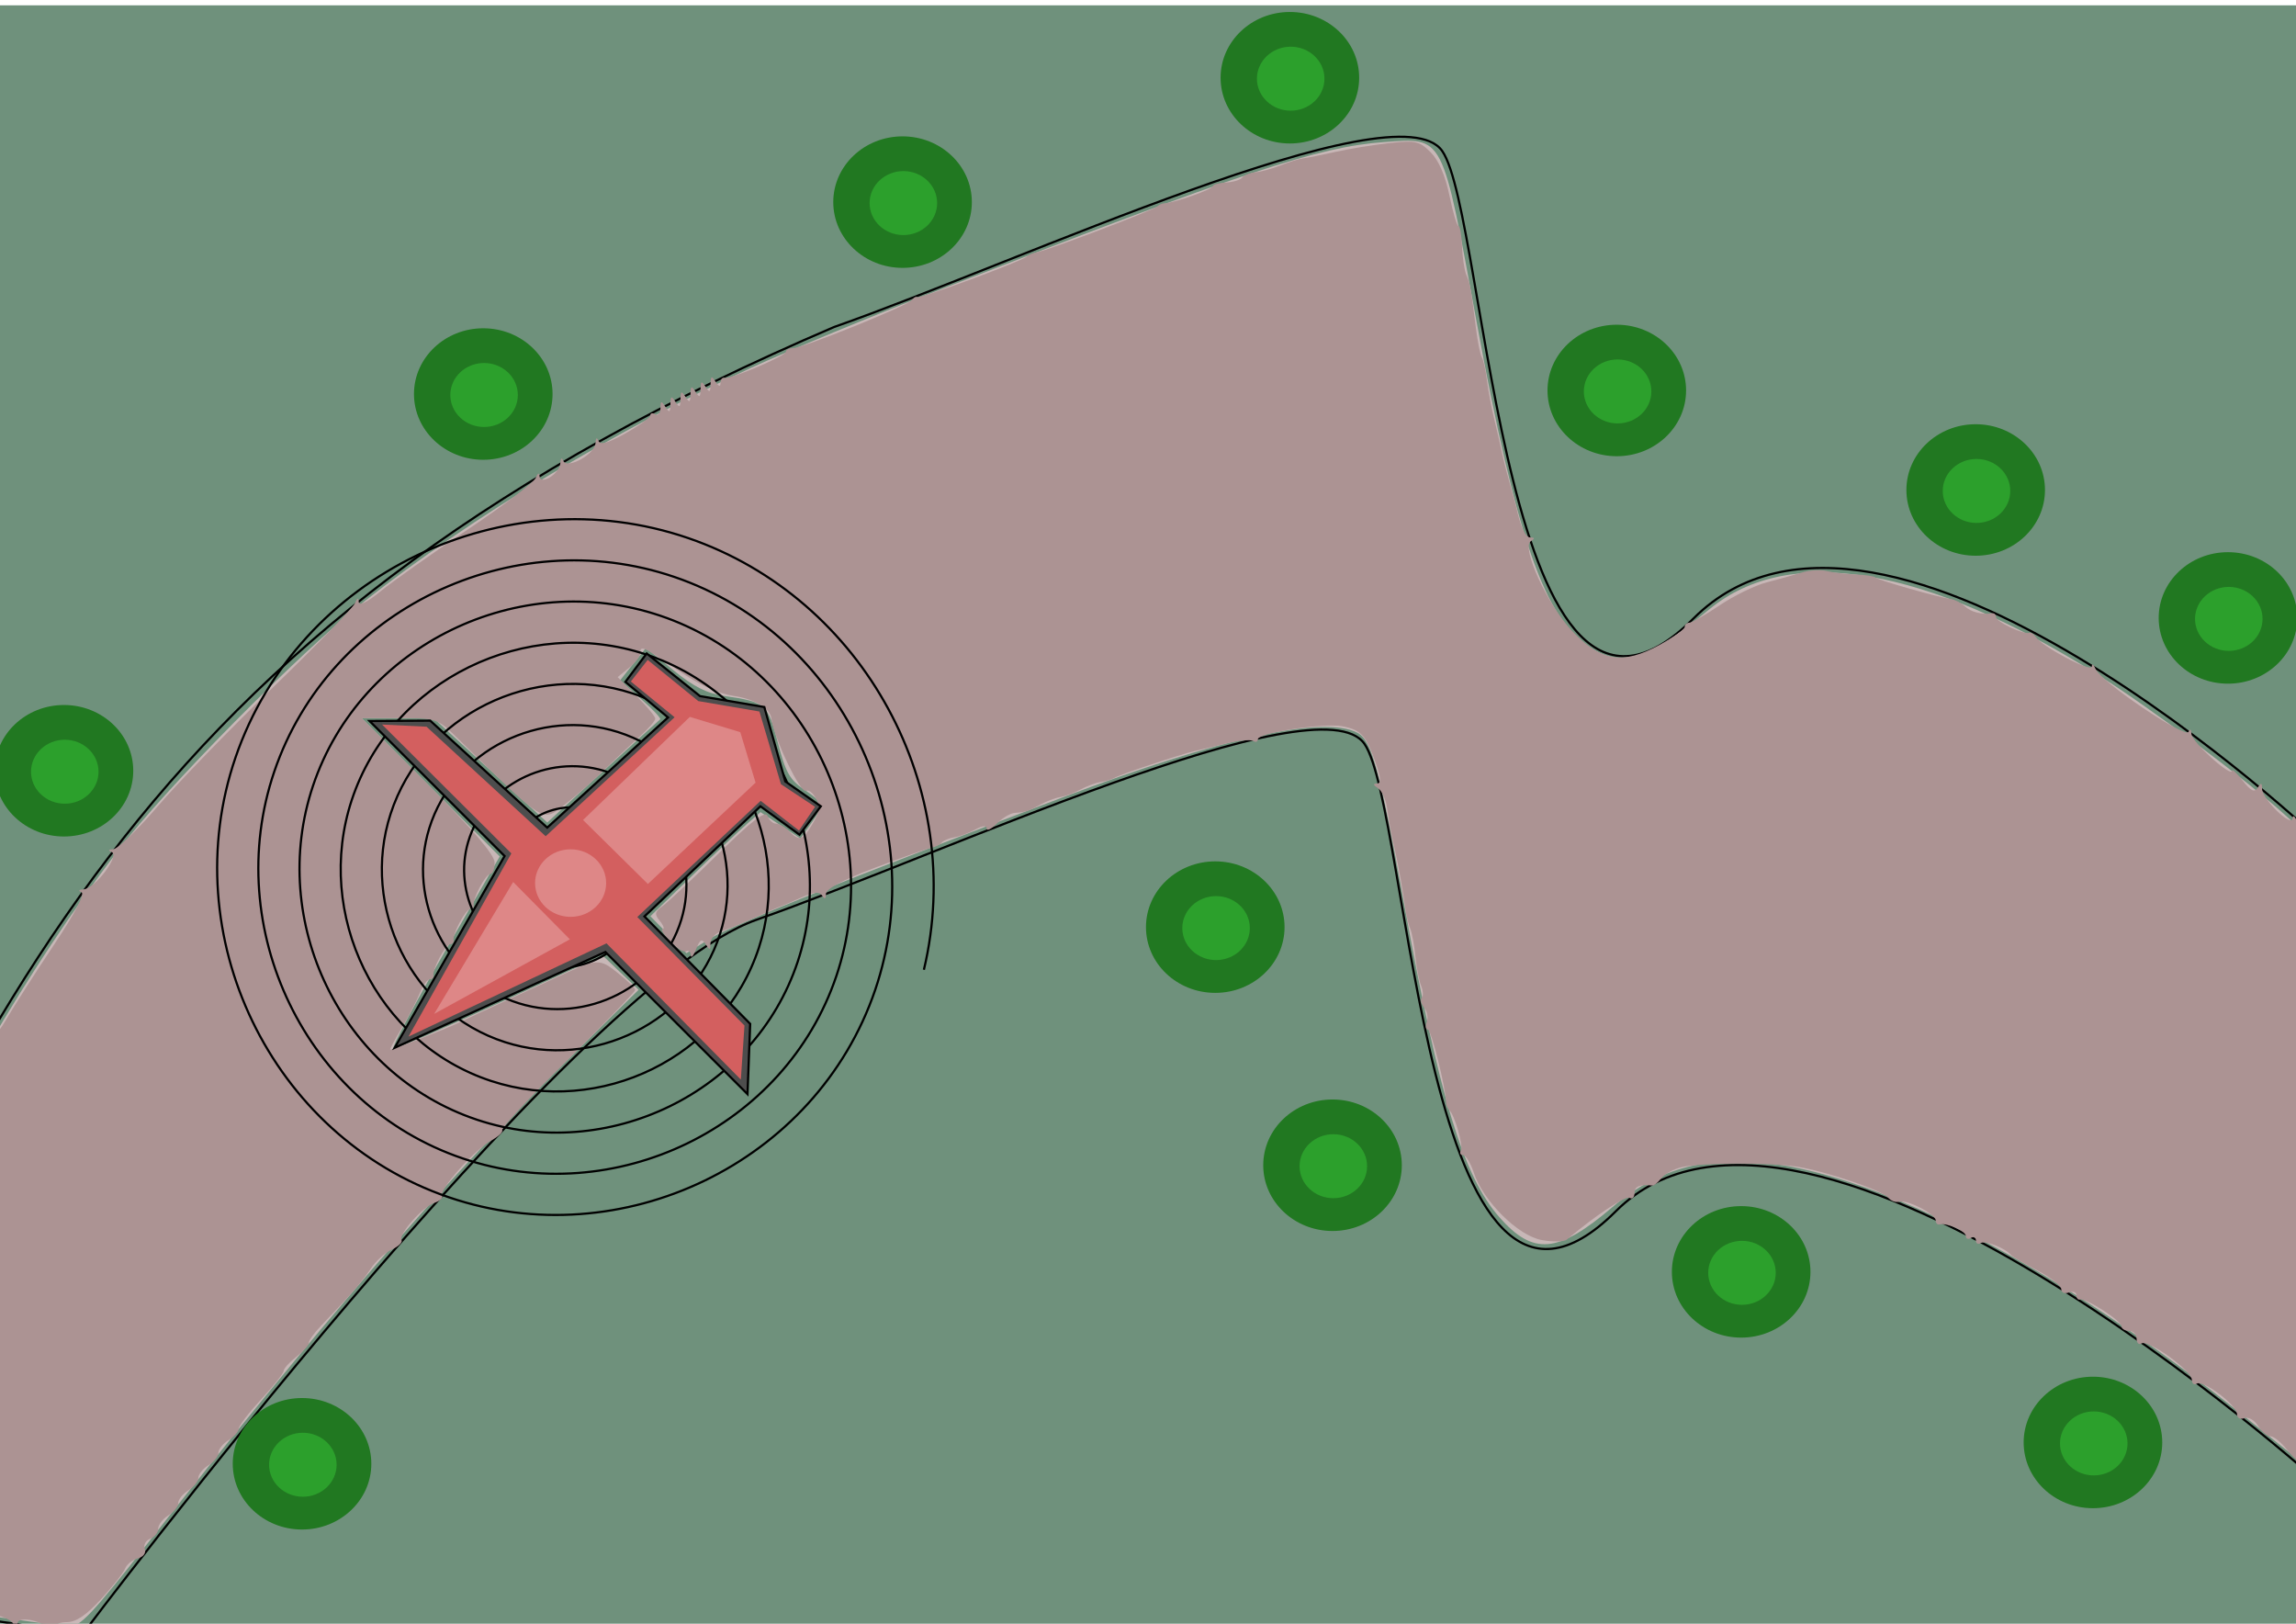 <?xml version="1.0" encoding="UTF-8" standalone="no"?>
<!-- Created with Inkscape (http://www.inkscape.org/) -->

<svg
   xmlns:dc="http://purl.org/dc/elements/1.1/"
   xmlns:cc="http://creativecommons.org/ns#"
   xmlns:rdf="http://www.w3.org/1999/02/22-rdf-syntax-ns#"
   xmlns:svg="http://www.w3.org/2000/svg"
   xmlns="http://www.w3.org/2000/svg"
   xmlns:sodipodi="http://sodipodi.sourceforge.net/DTD/sodipodi-0.dtd"
   xmlns:inkscape="http://www.inkscape.org/namespaces/inkscape"
   width="297mm"
   height="210mm"
   viewBox="0 0 297 210"
   id="svg8068"
   version="1.1"
   inkscape:version="0.91 r13725"
   sodipodi:docname="Overview.svg"
   inkscape:export-filename="D:\Work\Unity5\AnUnconventionalWeapon\Artz\WIP\Wip_01.png"
   inkscape:export-xdpi="41.049999"
   inkscape:export-ydpi="41.049999">
  <defs
     id="defs8070" />
  <sodipodi:namedview
     inkscape:document-units="mm"
     pagecolor="#ffffff"
     bordercolor="#666666"
     borderopacity="1.0"
     inkscape:pageopacity="0.0"
     inkscape:pageshadow="2"
     inkscape:zoom="0.43415836"
     inkscape:cx="418.85447"
     inkscape:cy="415.89111"
     inkscape:current-layer="layer5"
     id="namedview8072"
     showgrid="false"
     inkscape:window-width="1366"
     inkscape:window-height="706"
     inkscape:window-x="-8"
     inkscape:window-y="-8"
     inkscape:window-maximized="1" />
  <g
     inkscape:groupmode="layer"
     id="layer4"
     inkscape:label="bg_bottom">
    <rect
       style="fill:#6f917c;fill-opacity:1;stroke:none;stroke-width:10;stroke-linecap:round;stroke-linejoin:round;stroke-miterlimit:4;stroke-dasharray:none;stroke-dashoffset:0;stroke-opacity:1"
       id="rect12624"
       width="299.02"
       height="211.914"
       x="1.4563965e-006"
       y="0.686" />
  </g>
  <g
     inkscape:groupmode="layer"
     id="layer3"
     inkscape:label="path">
    <path
       style="fill:none;fill-rule:evenodd;stroke:#000000;stroke-width:0.282px;stroke-linecap:butt;stroke-linejoin:miter;stroke-opacity:1"
       d="M 219.065,79.991 C 194.363,104.693 192.413,27.988 186.563,19.537 180.712,11.086 131.959,33.838 107.907,42.289 20.766,79.542 -2.741,127.282 -34.452,204.8 l 45.194,6.469 c 0,0 63.054,-83.856 87.106,-92.306 24.052,-8.451 72.805,-31.202 78.655,-22.752 5.85,8.451 7.801,85.156 32.502,60.454 24.702,-24.702 91.006,35.102 91.006,35.102 l -0.016,-83.174 c 0,0 -56.229,-53.304 -80.931,-28.602 z"
       id="path12600"
       inkscape:connector-curvature="0"
       sodipodi:nodetypes="ssccsscsccs" />
    <path
       style="fill:#c8b7b7;fill-opacity:1;stroke:none;stroke-width:10;stroke-linecap:round;stroke-linejoin:round;stroke-miterlimit:4;stroke-dasharray:none;stroke-dashoffset:0;stroke-opacity:1"
       d="m -46.039,735.266 c -39.271,-5.704 -71.834,-10.741 -72.362,-11.192 -1.474,-1.261 32.366,-81.396 57.732,-136.716 C -24.309,508.066 12.297,445.126 53.87,390.425 75.673,361.738 137.783,298.924 167.384,275.624 215.892,237.444 282.272,197.38 344.541,168.7 361.55,160.867 399.824,145.002 429.594,133.447 571.337,78.427 604.588,67.366 634.856,65.166 c 27.65,-2.01 26.511,-4.217 42.439,82.26 18.29,99.3 31.46,137.032 52.257,149.711 15.157,9.241 25.934,5.727 54.717,-17.84 36.798,-30.13 99.259,-19.513 178.184,30.288 24.162,15.246 66.437,46.847 85.003,63.541 l 13.244,11.908 0,144.788 0,144.788 -31.671,-25.391 C 948.963,585.028 870.517,542.598 816.373,534.197 c -31.725,-4.922 -55.126,1.008 -76.773,19.455 -24.975,21.284 -36.264,22.284 -51.836,4.594 C 671.163,539.386 660.126,502.964 643.89,413.458 632.977,353.299 629.232,339.594 622.759,336.13 607.417,327.919 559.681,338.37 487.177,365.816 387.832,403.421 335.645,424.326 325.602,430.538 l -10.708,6.624 -8.272,-8.471 -8.272,-8.471 18.979,-18.421 c 10.439,-10.132 21.803,-20.878 25.254,-23.881 l 6.274,-5.46 9.15,6.055 9.15,6.055 4.729,-6.641 c 6.223,-8.739 6.051,-9.615 -3.098,-15.845 -6.542,-4.454 -8.473,-7.921 -12.01,-21.556 -4.604,-17.753 -5.512,-18.544 -24.455,-21.326 -8.064,-1.184 -14.155,-4.256 -23.446,-11.825 l -12.552,-10.225 -5.971,7.48 -5.971,7.48 9.745,8.539 c 5.36,4.697 9.269,8.876 8.687,9.287 -0.582,0.411 -12.468,11.221 -26.413,24.022 l -25.355,23.275 -26.078,-23.924 -26.078,-23.924 -16.483,0 -16.483,0 31.651,31.712 31.651,31.712 -25.22,43.721 c -13.871,24.047 -24.468,43.991 -23.549,44.321 0.919,0.33 22.886,-9.133 48.817,-21.028 l 47.146,-21.628 8.257,7.88 8.257,7.88 -36.707,36.181 c -53.131,52.369 -112.352,120.722 -187.501,216.415 -27.007,34.39 -32.02,39.689 -37.284,39.408 -3.345,-0.178 -38.213,-4.991 -77.484,-10.696 z"
       id="path12619"
       inkscape:connector-curvature="0"
       transform="scale(0.282,0.282)" />
    <path
       style="fill:#ac9393;fill-opacity:1;stroke:none;stroke-width:10;stroke-linecap:round;stroke-linejoin:round;stroke-miterlimit:4;stroke-dasharray:none;stroke-dashoffset:0;stroke-opacity:1"
       d="m 21.717,747.218 c -1.47,-3.865 -13.62,-6.269 -13.663,-2.704 -0.024,2.002 -0.568,2.128 -1.727,0.399 -2.671,-3.985 -14.354,-6.178 -14.396,-2.702 -0.024,2.002 -0.568,2.128 -1.727,0.399 -2.671,-3.985 -14.354,-6.178 -14.396,-2.702 -0.028,2.357 -0.394,2.358 -1.887,0.007 -1.018,-1.604 -6.184,-3.348 -11.479,-3.875 -5.295,-0.527 -11.701,-1.616 -14.236,-2.421 -3.011,-0.956 -4.621,-0.411 -4.644,1.571 -0.026,2.21 -0.501,2.302 -1.751,0.338 -2.722,-4.28 -14.33,-6.489 -14.373,-2.736 -0.028,2.484 -0.42,2.522 -1.903,0.186 -1.027,-1.618 -8.526,-3.96 -16.664,-5.204 -25.825,-3.946 -25.807,-3.938 -24.056,-10.913 0.855,-3.405 1.733,-7.247 1.952,-8.537 0.219,-1.29 0.955,-2.864 1.635,-3.498 2.115,-1.97 37.536,-86.18 37.536,-89.239 0,-1.591 0.778,-2.893 1.729,-2.893 1.858,0 9.877,-19.479 9.096,-22.095 -0.258,-0.866 0.574,-2.219 1.85,-3.008 2.991,-1.848 23.659,-46.288 21.549,-46.335 -0.877,-0.018 -0.431,-0.797 0.989,-1.727 4.008,-2.626 24.1,-41.037 22.37,-42.767 -0.845,-0.846 -0.354,-1.538 1.092,-1.538 4.161,0 10.249,-13.191 6.743,-14.609 -1.744,-0.705 -1.37,-1.221 0.967,-1.332 2.097,-0.1 6.667,-5.105 10.156,-11.123 3.489,-6.017 13.381,-21.496 21.982,-34.397 9.926,-14.888 14.63,-23.866 12.877,-24.579 -1.615,-0.657 -1.202,-1.198 0.996,-1.304 5.164,-0.25 16.729,-15.551 12.918,-17.091 -1.846,-0.746 -1.575,-1.218 0.766,-1.336 1.992,-0.1 11.231,-9.045 20.53,-19.878 9.299,-10.833 33.063,-35.333 52.809,-54.445 19.746,-19.112 36.605,-36.42 37.467,-38.463 1.097,-2.601 1.614,-2.768 1.727,-0.557 0.101,1.971 3.896,0.097 10.107,-4.992 5.47,-4.482 23.349,-17.147 39.732,-28.145 16.383,-10.998 30.492,-21.707 31.353,-23.799 0.91,-2.212 1.633,-2.564 1.727,-0.843 0.249,4.56 9.334,-1.067 9.557,-5.92 0.108,-2.346 0.649,-2.794 1.332,-1.105 1.666,4.12 14.555,-2.926 14.791,-8.087 0.112,-2.438 0.633,-2.852 1.351,-1.071 0.848,2.103 4.279,1.154 12.484,-3.455 6.223,-3.495 11.316,-7.194 11.318,-8.219 0.001,-1.025 1.039,-1.223 2.306,-0.44 1.267,0.783 2.319,-0.452 2.339,-2.743 0.03,-3.533 0.375,-3.641 2.268,-0.712 1.852,2.866 2.245,2.669 2.303,-1.152 0.059,-3.821 0.451,-4.017 2.303,-1.152 1.852,2.866 2.245,2.669 2.303,-1.152 0.059,-3.821 0.451,-4.017 2.303,-1.152 1.852,2.866 2.245,2.669 2.303,-1.152 0.059,-3.821 0.451,-4.017 2.303,-1.152 1.852,2.866 2.245,2.669 2.303,-1.152 0.059,-3.821 0.451,-4.017 2.303,-1.152 1.852,2.866 2.245,2.669 2.303,-1.152 0.059,-3.821 0.451,-4.017 2.303,-1.152 1.489,2.303 2.245,2.495 2.268,0.576 0.018,-1.584 0.813,-2.636 1.763,-2.34 2.593,0.81 28.216,-10.033 28.216,-11.94 0,-0.909 1.409,-1.652 3.13,-1.652 4.476,0 53.022,-19.623 54.71,-22.115 0.775,-1.144 1.847,-1.732 2.381,-1.307 1.125,0.894 48.61,-16.706 50.337,-18.656 0.633,-0.715 2.706,-1.582 4.607,-1.926 5.191,-0.939 53.953,-19.522 55.279,-21.067 0.633,-0.738 2.188,-1.381 3.455,-1.43 4.321,-0.166 21.881,-6.395 21.883,-7.762 8.8e-4,-0.75 2.728,-1.521 6.059,-1.714 3.332,-0.193 6.699,-1.229 7.484,-2.303 0.785,-1.074 3.572,-2.166 6.194,-2.428 2.622,-0.261 7.805,-1.704 11.517,-3.205 3.712,-1.501 8.303,-2.922 10.204,-3.157 1.9,-0.235 8.637,-1.586 14.971,-3.002 6.334,-1.416 17.452,-3.221 24.706,-4.012 11.948,-1.302 13.724,-0.904 18.861,4.234 3.666,3.666 6.699,10.644 8.577,19.737 1.598,7.736 3.475,14.071 4.172,14.079 0.697,0.007 1.424,4.176 1.615,9.264 0.192,5.088 1.102,11.042 2.024,13.231 1.737,4.127 2.018,5.696 4.379,24.441 0.779,6.186 1.994,12.18 2.698,13.32 0.705,1.14 1.745,5.816 2.313,10.391 0.567,4.575 2.072,12.573 3.344,17.774 1.272,5.201 2.847,12.047 3.5,15.214 0.653,3.167 2.363,9.904 3.798,14.972 1.436,5.067 2.722,9.731 2.859,10.365 1.987,9.217 4.132,13.826 6.45,13.855 2.071,0.026 2.123,0.492 0.193,1.727 -4.464,2.859 7.678,29.236 18.952,41.171 13.2,13.974 23.193,15.578 40.013,6.423 6.393,-3.48 11.624,-7.198 11.624,-8.264 0,-1.065 0.932,-1.937 2.072,-1.937 1.14,0 7.435,-3.609 13.989,-8.02 6.555,-4.411 16.246,-9.136 21.537,-10.499 5.291,-1.364 12.523,-3.386 16.073,-4.493 3.549,-1.108 8.732,-1.425 11.517,-0.705 2.785,0.72 8.691,1.427 13.125,1.572 4.434,0.145 8.58,0.783 9.213,1.418 1.184,1.188 28.373,8.941 34.55,9.852 1.9,0.28 4.825,1.805 6.499,3.389 2.746,2.598 7.856,3.886 12.504,3.152 0.95,-0.15 1.727,0.638 1.727,1.751 0,2.093 12.414,8.002 15.191,7.231 0.863,-0.239 2.203,0.571 2.978,1.801 2.779,4.411 25.592,16.496 25.756,13.644 0.089,-1.551 0.866,-1.067 1.727,1.075 2.355,5.857 41.326,32.173 42.686,28.825 0.654,-1.609 1.204,-1.163 1.309,1.061 0.172,3.64 18.608,20.26 18.608,16.775 0,-0.911 2.217,1.163 4.926,4.607 3.784,4.811 5.378,5.55 6.875,3.19 1.543,-2.434 1.956,-2.325 1.983,0.527 0.047,4.769 13.801,18.061 14.001,13.53 0.08,-1.821 1.092,-0.955 2.248,1.923 1.156,2.878 3.422,5.74 5.037,6.359 2.343,0.899 2.811,30.193 2.324,145.311 -0.538,127.213 -1.013,143.851 -4.031,141.346 -1.881,-1.561 -3.421,-2.054 -3.421,-1.095 0,0.959 -2.148,-0.987 -4.774,-4.325 -2.626,-3.338 -6.004,-6.069 -7.508,-6.069 -1.504,0 -4.082,-2.16 -5.731,-4.799 -1.7,-2.723 -4.432,-4.249 -6.312,-3.527 -1.876,0.72 -3.315,-0.078 -3.315,-1.837 0,-4.076 -15.482,-15.841 -18.44,-14.013 -1.259,0.778 -2.29,-0.025 -2.29,-1.785 0,-4.101 -19.97,-18.543 -23.028,-16.653 -1.27,0.785 -2.309,-0.189 -2.309,-2.164 0,-1.975 -1.555,-3.591 -3.455,-3.591 -1.9,0 -3.455,-0.952 -3.455,-2.115 0,-2.471 -16.456,-13.093 -19.002,-12.266 -0.95,0.309 -1.727,-0.586 -1.727,-1.988 0,-1.402 -1.555,-1.953 -3.455,-1.224 -1.926,0.739 -3.455,0.062 -3.455,-1.529 0,-1.57 -4.923,-5.425 -10.941,-8.565 -6.017,-3.141 -11.459,-6.332 -12.092,-7.093 -2.638,-3.167 -11.777,-6.79 -13.867,-5.498 -1.241,0.767 -2.256,0.235 -2.256,-1.181 0,-1.416 -1.036,-1.935 -2.303,-1.152 -1.267,0.783 -2.303,0.396 -2.303,-0.861 0,-2.291 -8.852,-6.21 -12.092,-5.354 -0.95,0.251 -1.727,-0.554 -1.727,-1.788 0,-2.961 -13.369,-9.809 -16.855,-8.634 -1.498,0.505 -3.759,-0.351 -5.026,-1.902 -2.658,-3.254 -28.342,-11.973 -41.633,-14.134 -12.031,-1.956 -44.153,-1.857 -52.803,0.162 -3.8,0.887 -8.111,3.192 -9.579,5.123 -1.468,1.93 -3.282,3.441 -4.031,3.356 -5.832,-0.657 -8.271,0.357 -8.271,3.438 0,1.975 -1.01,2.967 -2.245,2.204 -1.81,-1.119 -15.777,8.168 -28.791,19.144 -1.235,1.041 -6.417,1.133 -11.517,0.205 -10.863,-1.979 -26.844,-17.845 -31.166,-30.941 -1.456,-4.412 -3.665,-8.021 -4.908,-8.021 -1.243,0 -1.694,-0.917 -1.001,-2.039 1.276,-2.065 -2.912,-16.572 -5.396,-18.691 -0.743,-0.633 -1.37,-2.188 -1.395,-3.455 -0.131,-6.705 -6.818,-33.398 -8.367,-33.398 -0.995,0 -1.207,-1.568 -0.471,-3.484 0.735,-1.916 0.193,-4.862 -1.204,-6.546 -1.398,-1.684 -1.904,-3.699 -1.125,-4.478 0.779,-0.779 0.65,-3.275 -0.286,-5.546 -0.936,-2.272 -2.107,-8.276 -2.601,-13.343 -0.494,-5.067 -1.544,-10.768 -2.333,-12.668 -0.789,-1.9 -1.722,-5.528 -2.073,-8.062 -1.318,-9.512 -3.335,-20.957 -4.873,-27.64 -1.783,-7.752 -2.377,-10.917 -3.829,-20.416 -0.555,-3.628 -2.434,-7.499 -4.176,-8.602 -2.142,-1.357 -2.268,-2.018 -0.39,-2.041 2.072,-0.026 1.917,-2.471 -0.607,-9.625 -4.413,-12.507 -6.593,-14.903 -15.108,-16.606 -8.469,-1.694 -38.887,2.953 -38.887,5.94 0,1.156 -0.97,1.502 -2.156,0.769 -1.186,-0.733 -6.627,-0.246 -12.092,1.081 -5.465,1.327 -11.929,2.877 -14.364,3.444 -6.683,1.556 -34.406,10.782 -37.033,12.325 -1.267,0.744 -4.195,1.647 -6.508,2.007 -2.313,0.36 -6.459,1.894 -9.213,3.409 -2.755,1.515 -6.901,3.07 -9.213,3.455 -2.313,0.385 -6.459,1.954 -9.213,3.486 -5.365,2.984 -6.559,3.366 -11.918,3.812 -1.9,0.158 -5.528,2.361 -8.062,4.895 -2.534,2.534 -4.607,3.534 -4.607,2.222 0,-1.506 -1.908,-1.336 -5.182,0.463 -2.85,1.566 -7.21,3.184 -9.689,3.594 -2.479,0.411 -5.07,1.498 -5.758,2.416 -0.688,0.918 -2.806,1.978 -4.707,2.354 -1.9,0.377 -13.561,4.505 -25.912,9.174 -14.734,5.57 -22.469,9.691 -22.492,11.983 -0.024,2.392 -0.573,2.649 -1.739,0.816 -1.262,-1.984 -3.79,-1.739 -9.754,0.947 -4.427,1.994 -8.568,3.761 -9.202,3.927 -0.633,0.166 -5.982,2.491 -11.887,5.166 -5.904,2.676 -12.901,5.552 -15.547,6.392 -2.647,0.84 -4.828,3.271 -4.848,5.403 -0.03,3.294 -0.358,3.365 -2.185,0.476 -1.756,-2.776 -2.567,-2.354 -4.425,2.303 -1.252,3.137 -2.341,4.346 -2.422,2.688 -0.08,-1.658 -1.032,-2.468 -2.115,-1.798 -1.083,0.669 -4.373,-1.343 -7.311,-4.471 -2.939,-3.128 -4.517,-5.687 -3.508,-5.687 1.009,0 0.452,-1.667 -1.239,-3.704 -2.613,-3.149 -2.41,-4.19 1.353,-6.941 2.435,-1.78 13.935,-12.578 25.556,-23.994 15.566,-15.292 21.484,-19.832 22.478,-17.244 0.742,1.933 2.491,3.514 3.888,3.514 1.397,0 4.095,1.555 5.995,3.455 4.831,4.831 6.178,4.405 10.795,-3.411 3.167,-5.362 3.503,-7.899 1.533,-11.581 -1.388,-2.593 -3.414,-4.164 -4.502,-3.492 -2.49,1.539 -14.671,-23.832 -15.928,-33.176 -0.646,-4.802 -7.566,-8.91 -17.526,-10.404 -6.9,-1.035 -15.723,-5.12 -25.473,-11.795 -16.094,-11.018 -17.175,-11.503 -17.175,-7.702 0,1.38 -2.332,4.401 -5.182,6.712 l -5.182,4.202 8.637,8.644 c 4.751,4.754 8.637,9.442 8.637,10.418 0,0.976 -3.255,4.69 -7.233,8.254 -3.978,3.563 -11.499,10.639 -16.714,15.723 -5.214,5.084 -13.103,12.007 -17.53,15.384 -10.682,8.147 -7.857,9.92 -50.655,-31.778 -7.722,-7.524 -8.787,-7.854 -25.304,-7.838 l -17.243,0.016 30.487,30.55 c 20.92,20.964 30.487,32.167 30.487,35.702 0,2.833 -0.87,5.152 -1.934,5.152 -2.122,0 -8.326,11.627 -7.682,14.396 0.221,0.95 -0.468,1.727 -1.532,1.727 -2.122,0 -8.326,11.627 -7.682,14.396 0.221,0.95 -0.468,1.727 -1.532,1.727 -2.122,0 -8.326,11.627 -7.682,14.396 0.221,0.95 -0.533,1.727 -1.676,1.727 -1.143,0 -3.217,2.85 -4.61,6.334 -1.392,3.484 -5.152,10.739 -8.354,16.123 -3.202,5.384 -5.533,9.789 -5.18,9.788 1.42,-0.002 26.351,-9.816 31.735,-12.492 3.168,-1.575 11.98,-5.693 19.581,-9.151 7.601,-3.459 19.002,-8.699 25.336,-11.645 18.496,-8.603 19.222,-8.65 27.784,-1.819 4.354,3.474 7.917,6.958 7.917,7.741 5e-5,0.783 -13.949,15.205 -30.997,32.048 -17.049,16.843 -30.558,31.334 -30.022,32.203 0.537,0.868 -1.705,3.014 -4.981,4.767 -7.36,3.939 -24.172,22.726 -22.605,25.261 0.631,1.021 -0.895,2.505 -3.392,3.297 -5.35,1.698 -16.776,14.615 -15.194,17.176 0.602,0.974 -1.409,2.912 -4.469,4.307 -3.06,1.394 -7.368,5.288 -9.573,8.653 -3.759,5.737 -9.77,12.647 -22.932,26.363 -3.052,3.181 -5.55,6.659 -5.55,7.73 0,1.071 -2.591,3.985 -5.758,6.476 -3.167,2.491 -5.758,5.368 -5.758,6.394 0,1.025 -4.653,6.91 -10.34,13.077 -5.687,6.167 -10.351,12.259 -10.365,13.538 -0.014,1.279 -2.098,3.62 -4.631,5.202 -2.534,1.582 -4.607,4.173 -4.607,5.758 0,1.585 -2.073,4.176 -4.607,5.758 -2.534,1.582 -4.607,4.173 -4.607,5.758 0,1.585 -2.073,4.176 -4.607,5.758 -2.534,1.582 -4.607,4.174 -4.607,5.758 0,1.585 -2.073,4.176 -4.607,5.758 -2.534,1.582 -4.607,4.312 -4.607,6.066 0,1.754 -1.662,3.827 -3.694,4.606 -2.032,0.78 -3.14,2.861 -2.463,4.626 0.727,1.896 -0.584,3.683 -3.204,4.369 -2.44,0.638 -5.031,2.712 -5.759,4.609 -0.728,1.897 -5.698,8.214 -11.046,14.039 -6.819,7.427 -11.528,10.589 -15.771,10.589 -3.327,0 -6.481,1.296 -7.009,2.879 -0.633,1.898 -1.287,2.02 -1.919,0.356 z"
       id="path12621"
       inkscape:connector-curvature="0"
       transform="scale(0.282,0.282)" />
  </g>
  <g
     inkscape:groupmode="layer"
     id="layer5"
     inkscape:label="Trees">
    <path
       sodipodi:type="spiral"
       style="fill:none;fill-rule:evenodd;stroke:#000000;stroke-width:0.282px;stroke-linecap:butt;stroke-linejoin:miter;stroke-opacity:1"
       id="path12721"
       sodipodi:cx="73.08448"
       sodipodi:cy="113.47332"
       sodipodi:expansion="1"
       sodipodi:revolution="8.9846401"
       sodipodi:radius="47.938297"
       sodipodi:argument="-56.200203"
       sodipodi:t0="0"
       d="m 73.084,113.473 c 0.754,0.274 0.003,1.152 -0.455,1.254 -1.242,0.276 -2.096,-1.081 -2.052,-2.165 0.078,-1.938 2.089,-3.101 3.874,-2.85 2.619,0.367 4.126,3.108 3.649,5.583 -0.637,3.299 -4.13,5.16 -7.292,4.447 -3.979,-0.897 -6.198,-5.153 -5.245,-9.001 1.154,-4.66 6.178,-7.238 10.711,-6.043 5.342,1.408 8.28,7.202 6.842,12.42 -1.661,6.024 -8.227,9.323 -14.129,7.64 -6.706,-1.913 -10.367,-9.253 -8.438,-15.838 2.164,-7.388 10.278,-11.411 17.547,-9.236 8.07,2.414 12.455,11.304 10.035,19.257 -2.664,8.753 -12.329,13.5 -20.966,10.833 -9.435,-2.914 -14.545,-13.355 -11.631,-22.675 3.163,-10.118 14.381,-15.59 24.384,-12.429 10.8,3.413 16.635,15.407 13.228,26.093 -3.662,11.483 -16.433,17.681 -27.803,14.026 -12.165,-3.911 -18.726,-17.459 -14.824,-29.512 4.16,-12.848 18.485,-19.772 31.221,-15.622 13.531,4.409 20.818,19.511 16.421,32.93 -4.657,14.214 -20.537,21.864 -34.639,17.219 -14.896,-4.906 -22.909,-21.563 -18.017,-36.349 5.155,-15.579 22.589,-23.955 38.058,-18.815 16.262,5.403 25.001,23.615 19.614,39.767 -5.652,16.945 -24.641,26.047 -41.476,20.412 C 44.07,138.916 34.605,119.149 40.488,101.631 46.637,83.321 67.181,73.492 85.382,79.623 104.375,86.02 114.567,107.342 108.189,126.226 101.543,145.902 79.443,156.458 59.876,149.831 39.517,142.937 28.599,120.06 35.473,99.809 42.615,78.768 66.27,67.486 87.204,74.608 108.929,81.999 120.573,106.432 113.204,128.048 105.564,150.456 80.354,162.464 58.054,154.846 34.964,146.959 22.592,120.97 30.458,97.987 38.594,74.214 65.36,61.48 89.026,69.593 111.818,77.407 125.083,102.068 119.509,125.424" />
    <ellipse
       style="display:inline;fill:#217821;fill-opacity:1;stroke:none;stroke-width:10;stroke-linecap:round;stroke-linejoin:round;stroke-miterlimit:4;stroke-dasharray:none;stroke-dashoffset:0;stroke-opacity:1"
       id="path12659"
       cx="157.201"
       cy="119.908"
       rx="8.963"
       ry="8.504" />
    <ellipse
       style="display:inline;fill:#2ca02c;fill-opacity:1;stroke:none;stroke-width:10;stroke-linecap:round;stroke-linejoin:round;stroke-miterlimit:4;stroke-dasharray:none;stroke-dashoffset:0;stroke-opacity:1"
       id="path12661"
       cx="157.305"
       cy="120.033"
       rx="4.367"
       ry="4.137" />
    <ellipse
       style="display:inline;fill:#217821;fill-opacity:1;stroke:none;stroke-width:10;stroke-linecap:round;stroke-linejoin:round;stroke-miterlimit:4;stroke-dasharray:none;stroke-dashoffset:0;stroke-opacity:1"
       id="path12659-8"
       cx="172.369"
       cy="150.705"
       rx="8.963"
       ry="8.504" />
    <ellipse
       style="display:inline;fill:#2ca02c;fill-opacity:1;stroke:none;stroke-width:10;stroke-linecap:round;stroke-linejoin:round;stroke-miterlimit:4;stroke-dasharray:none;stroke-dashoffset:0;stroke-opacity:1"
       id="path12661-6"
       cx="172.474"
       cy="150.83"
       rx="4.367"
       ry="4.137" />
    <ellipse
       style="display:inline;fill:#217821;fill-opacity:1;stroke:none;stroke-width:10;stroke-linecap:round;stroke-linejoin:round;stroke-miterlimit:4;stroke-dasharray:none;stroke-dashoffset:0;stroke-opacity:1"
       id="path12659-1"
       cx="225.229"
       cy="164.495"
       rx="8.963"
       ry="8.504" />
    <ellipse
       style="display:inline;fill:#2ca02c;fill-opacity:1;stroke:none;stroke-width:10;stroke-linecap:round;stroke-linejoin:round;stroke-miterlimit:4;stroke-dasharray:none;stroke-dashoffset:0;stroke-opacity:1"
       id="path12661-5"
       cx="225.334"
       cy="164.62"
       rx="4.367"
       ry="4.137" />
    <ellipse
       style="display:inline;fill:#217821;fill-opacity:1;stroke:none;stroke-width:10;stroke-linecap:round;stroke-linejoin:round;stroke-miterlimit:4;stroke-dasharray:none;stroke-dashoffset:0;stroke-opacity:1"
       id="path12659-88"
       cx="270.734"
       cy="186.558"
       rx="8.963"
       ry="8.504" />
    <ellipse
       style="display:inline;fill:#2ca02c;fill-opacity:1;stroke:none;stroke-width:10;stroke-linecap:round;stroke-linejoin:round;stroke-miterlimit:4;stroke-dasharray:none;stroke-dashoffset:0;stroke-opacity:1"
       id="path12661-64"
       cx="270.839"
       cy="186.683"
       rx="4.367"
       ry="4.137" />
    <ellipse
       style="display:inline;fill:#217821;fill-opacity:1;stroke:none;stroke-width:10;stroke-linecap:round;stroke-linejoin:round;stroke-miterlimit:4;stroke-dasharray:none;stroke-dashoffset:0;stroke-opacity:1"
       id="path12659-5"
       cx="288.201"
       cy="79.919"
       rx="8.963"
       ry="8.504" />
    <ellipse
       style="display:inline;fill:#2ca02c;fill-opacity:1;stroke:none;stroke-width:10;stroke-linecap:round;stroke-linejoin:round;stroke-miterlimit:4;stroke-dasharray:none;stroke-dashoffset:0;stroke-opacity:1"
       id="path12661-58"
       cx="288.306"
       cy="80.044"
       rx="4.367"
       ry="4.137" />
    <ellipse
       style="display:inline;fill:#217821;fill-opacity:1;stroke:none;stroke-width:10;stroke-linecap:round;stroke-linejoin:round;stroke-miterlimit:4;stroke-dasharray:none;stroke-dashoffset:0;stroke-opacity:1"
       id="path12659-7"
       cx="255.566"
       cy="63.371"
       rx="8.963"
       ry="8.504" />
    <ellipse
       style="display:inline;fill:#2ca02c;fill-opacity:1;stroke:none;stroke-width:10;stroke-linecap:round;stroke-linejoin:round;stroke-miterlimit:4;stroke-dasharray:none;stroke-dashoffset:0;stroke-opacity:1"
       id="path12661-1"
       cx="255.671"
       cy="63.496"
       rx="4.367"
       ry="4.137" />
    <ellipse
       style="display:inline;fill:#217821;fill-opacity:1;stroke:none;stroke-width:10;stroke-linecap:round;stroke-linejoin:round;stroke-miterlimit:4;stroke-dasharray:none;stroke-dashoffset:0;stroke-opacity:1"
       id="path12659-14"
       cx="209.141"
       cy="50.501"
       rx="8.963"
       ry="8.504" />
    <ellipse
       style="display:inline;fill:#2ca02c;fill-opacity:1;stroke:none;stroke-width:10;stroke-linecap:round;stroke-linejoin:round;stroke-miterlimit:4;stroke-dasharray:none;stroke-dashoffset:0;stroke-opacity:1"
       id="path12661-2"
       cx="209.246"
       cy="50.626"
       rx="4.367"
       ry="4.137" />
    <ellipse
       style="display:inline;fill:#217821;fill-opacity:1;stroke:none;stroke-width:10;stroke-linecap:round;stroke-linejoin:round;stroke-miterlimit:4;stroke-dasharray:none;stroke-dashoffset:0;stroke-opacity:1"
       id="path12659-81"
       cx="166.853"
       cy="10.052"
       rx="8.963"
       ry="8.504" />
    <ellipse
       style="display:inline;fill:#2ca02c;fill-opacity:1;stroke:none;stroke-width:10;stroke-linecap:round;stroke-linejoin:round;stroke-miterlimit:4;stroke-dasharray:none;stroke-dashoffset:0;stroke-opacity:1"
       id="path12661-16"
       cx="166.958"
       cy="10.177"
       rx="4.367"
       ry="4.137" />
    <ellipse
       style="display:inline;fill:#217821;fill-opacity:1;stroke:none;stroke-width:10;stroke-linecap:round;stroke-linejoin:round;stroke-miterlimit:4;stroke-dasharray:none;stroke-dashoffset:0;stroke-opacity:1"
       id="path12659-6"
       cx="116.751"
       cy="26.14"
       rx="8.963"
       ry="8.504" />
    <ellipse
       style="display:inline;fill:#2ca02c;fill-opacity:1;stroke:none;stroke-width:10;stroke-linecap:round;stroke-linejoin:round;stroke-miterlimit:4;stroke-dasharray:none;stroke-dashoffset:0;stroke-opacity:1"
       id="path12661-7"
       cx="116.856"
       cy="26.265"
       rx="4.367"
       ry="4.137" />
    <ellipse
       style="display:inline;fill:#217821;fill-opacity:1;stroke:none;stroke-width:10;stroke-linecap:round;stroke-linejoin:round;stroke-miterlimit:4;stroke-dasharray:none;stroke-dashoffset:0;stroke-opacity:1"
       id="path12659-89"
       cx="62.513"
       cy="50.961"
       rx="8.963"
       ry="8.504" />
    <ellipse
       style="display:inline;fill:#2ca02c;fill-opacity:1;stroke:none;stroke-width:10;stroke-linecap:round;stroke-linejoin:round;stroke-miterlimit:4;stroke-dasharray:none;stroke-dashoffset:0;stroke-opacity:1"
       id="path12661-9"
       cx="62.617"
       cy="51.086"
       rx="4.367"
       ry="4.137" />
    <ellipse
       style="display:inline;fill:#217821;fill-opacity:1;stroke:none;stroke-width:10;stroke-linecap:round;stroke-linejoin:round;stroke-miterlimit:4;stroke-dasharray:none;stroke-dashoffset:0;stroke-opacity:1"
       id="path12659-67"
       cx="8.274"
       cy="99.684"
       rx="8.963"
       ry="8.504" />
    <ellipse
       style="display:inline;fill:#2ca02c;fill-opacity:1;stroke:none;stroke-width:10;stroke-linecap:round;stroke-linejoin:round;stroke-miterlimit:4;stroke-dasharray:none;stroke-dashoffset:0;stroke-opacity:1"
       id="path12661-27"
       cx="8.379"
       cy="99.809"
       rx="4.367"
       ry="4.137" />
    <ellipse
       style="display:inline;fill:#217821;fill-opacity:1;stroke:none;stroke-width:10;stroke-linecap:round;stroke-linejoin:round;stroke-miterlimit:4;stroke-dasharray:none;stroke-dashoffset:0;stroke-opacity:1"
       id="path12659-2"
       cx="39.07"
       cy="189.316"
       rx="8.963"
       ry="8.504" />
    <ellipse
       style="display:inline;fill:#2ca02c;fill-opacity:1;stroke:none;stroke-width:10;stroke-linecap:round;stroke-linejoin:round;stroke-miterlimit:4;stroke-dasharray:none;stroke-dashoffset:0;stroke-opacity:1"
       id="path12661-8"
       cx="39.175"
       cy="189.441"
       rx="4.367"
       ry="4.137" />
  </g>
  <g
     inkscape:label="Layer 1"
     inkscape:groupmode="layer"
     id="layer1"
     style="display:inline">
    <path
       style="fill:#4d4d4d;fill-rule:evenodd;stroke:#000000;stroke-width:0.282px;stroke-linecap:butt;stroke-linejoin:miter;stroke-opacity:1"
       d="m 65.27,110.715 -14.217,24.798 27.254,-12.392 18.386,18.386 0.348,-9.091 -13.678,-13.891 15.001,-14.244 5.056,3.677 2.758,-3.677 -4.597,-3.218 -2.712,-9.62 -8.32,-1.412 -6.895,-5.516 -2.758,3.677 5.516,4.597 -15.628,14.249 -15.136,-13.836 -7.847,0.046 z"
       id="path12549"
       inkscape:connector-curvature="0"
       sodipodi:nodetypes="ccccccccccccccccccc" />
    <path
       style="fill:#d35f5f;fill-rule:evenodd;stroke:none;stroke-width:0.256px;stroke-linecap:butt;stroke-linejoin:miter;stroke-opacity:1"
       d="m 66.145,110.375 -13.3,23.688 25.607,-12.055 17.38,17.619 0.471,-6.989 -13.865,-14.035 15.957,-15.03 4.958,3.842 2.078,-3.067 -4.411,-2.924 -2.784,-9.402 -7.911,-1.349 -6.544,-5.323 -2.179,2.79 5.658,4.625 -16.676,15.388 -15.408,-14.163 -5.755,-0.282 z"
       id="path12549-2"
       inkscape:connector-curvature="0"
       sodipodi:nodetypes="ccccccccccccccccccc" />
    <path
       style="display:inline;fill:#de8787;fill-rule:evenodd;stroke:none;stroke-width:0.282px;stroke-linecap:butt;stroke-linejoin:miter;stroke-opacity:1"
       d="m 66.382,114.073 -10.221,17.057 17.553,-9.642 z"
       id="path12582"
       inkscape:connector-curvature="0"
       sodipodi:nodetypes="cccc" />
    <ellipse
       style="display:inline;fill:#de8787;fill-opacity:1;stroke:none;stroke-width:10;stroke-linecap:round;stroke-linejoin:round;stroke-miterlimit:4;stroke-dasharray:none;stroke-dashoffset:0;stroke-opacity:1"
       id="path12595"
       cx="73.811"
       cy="114.213"
       rx="4.597"
       ry="4.367" />
    <path
       style="display:inline;fill:#de8787;fill-rule:evenodd;stroke:none;stroke-width:0.282px;stroke-linecap:butt;stroke-linejoin:miter;stroke-opacity:1"
       d="m 75.42,106.054 8.389,8.274 13.929,-13.105 -1.977,-6.527 -6.527,-1.977 z"
       id="path12597"
       inkscape:connector-curvature="0"
       sodipodi:nodetypes="cccccc" />
  </g>
  <g
     inkscape:groupmode="layer"
     id="layer2"
     inkscape:label="Layer 2"
     style="display:none" />
</svg>
